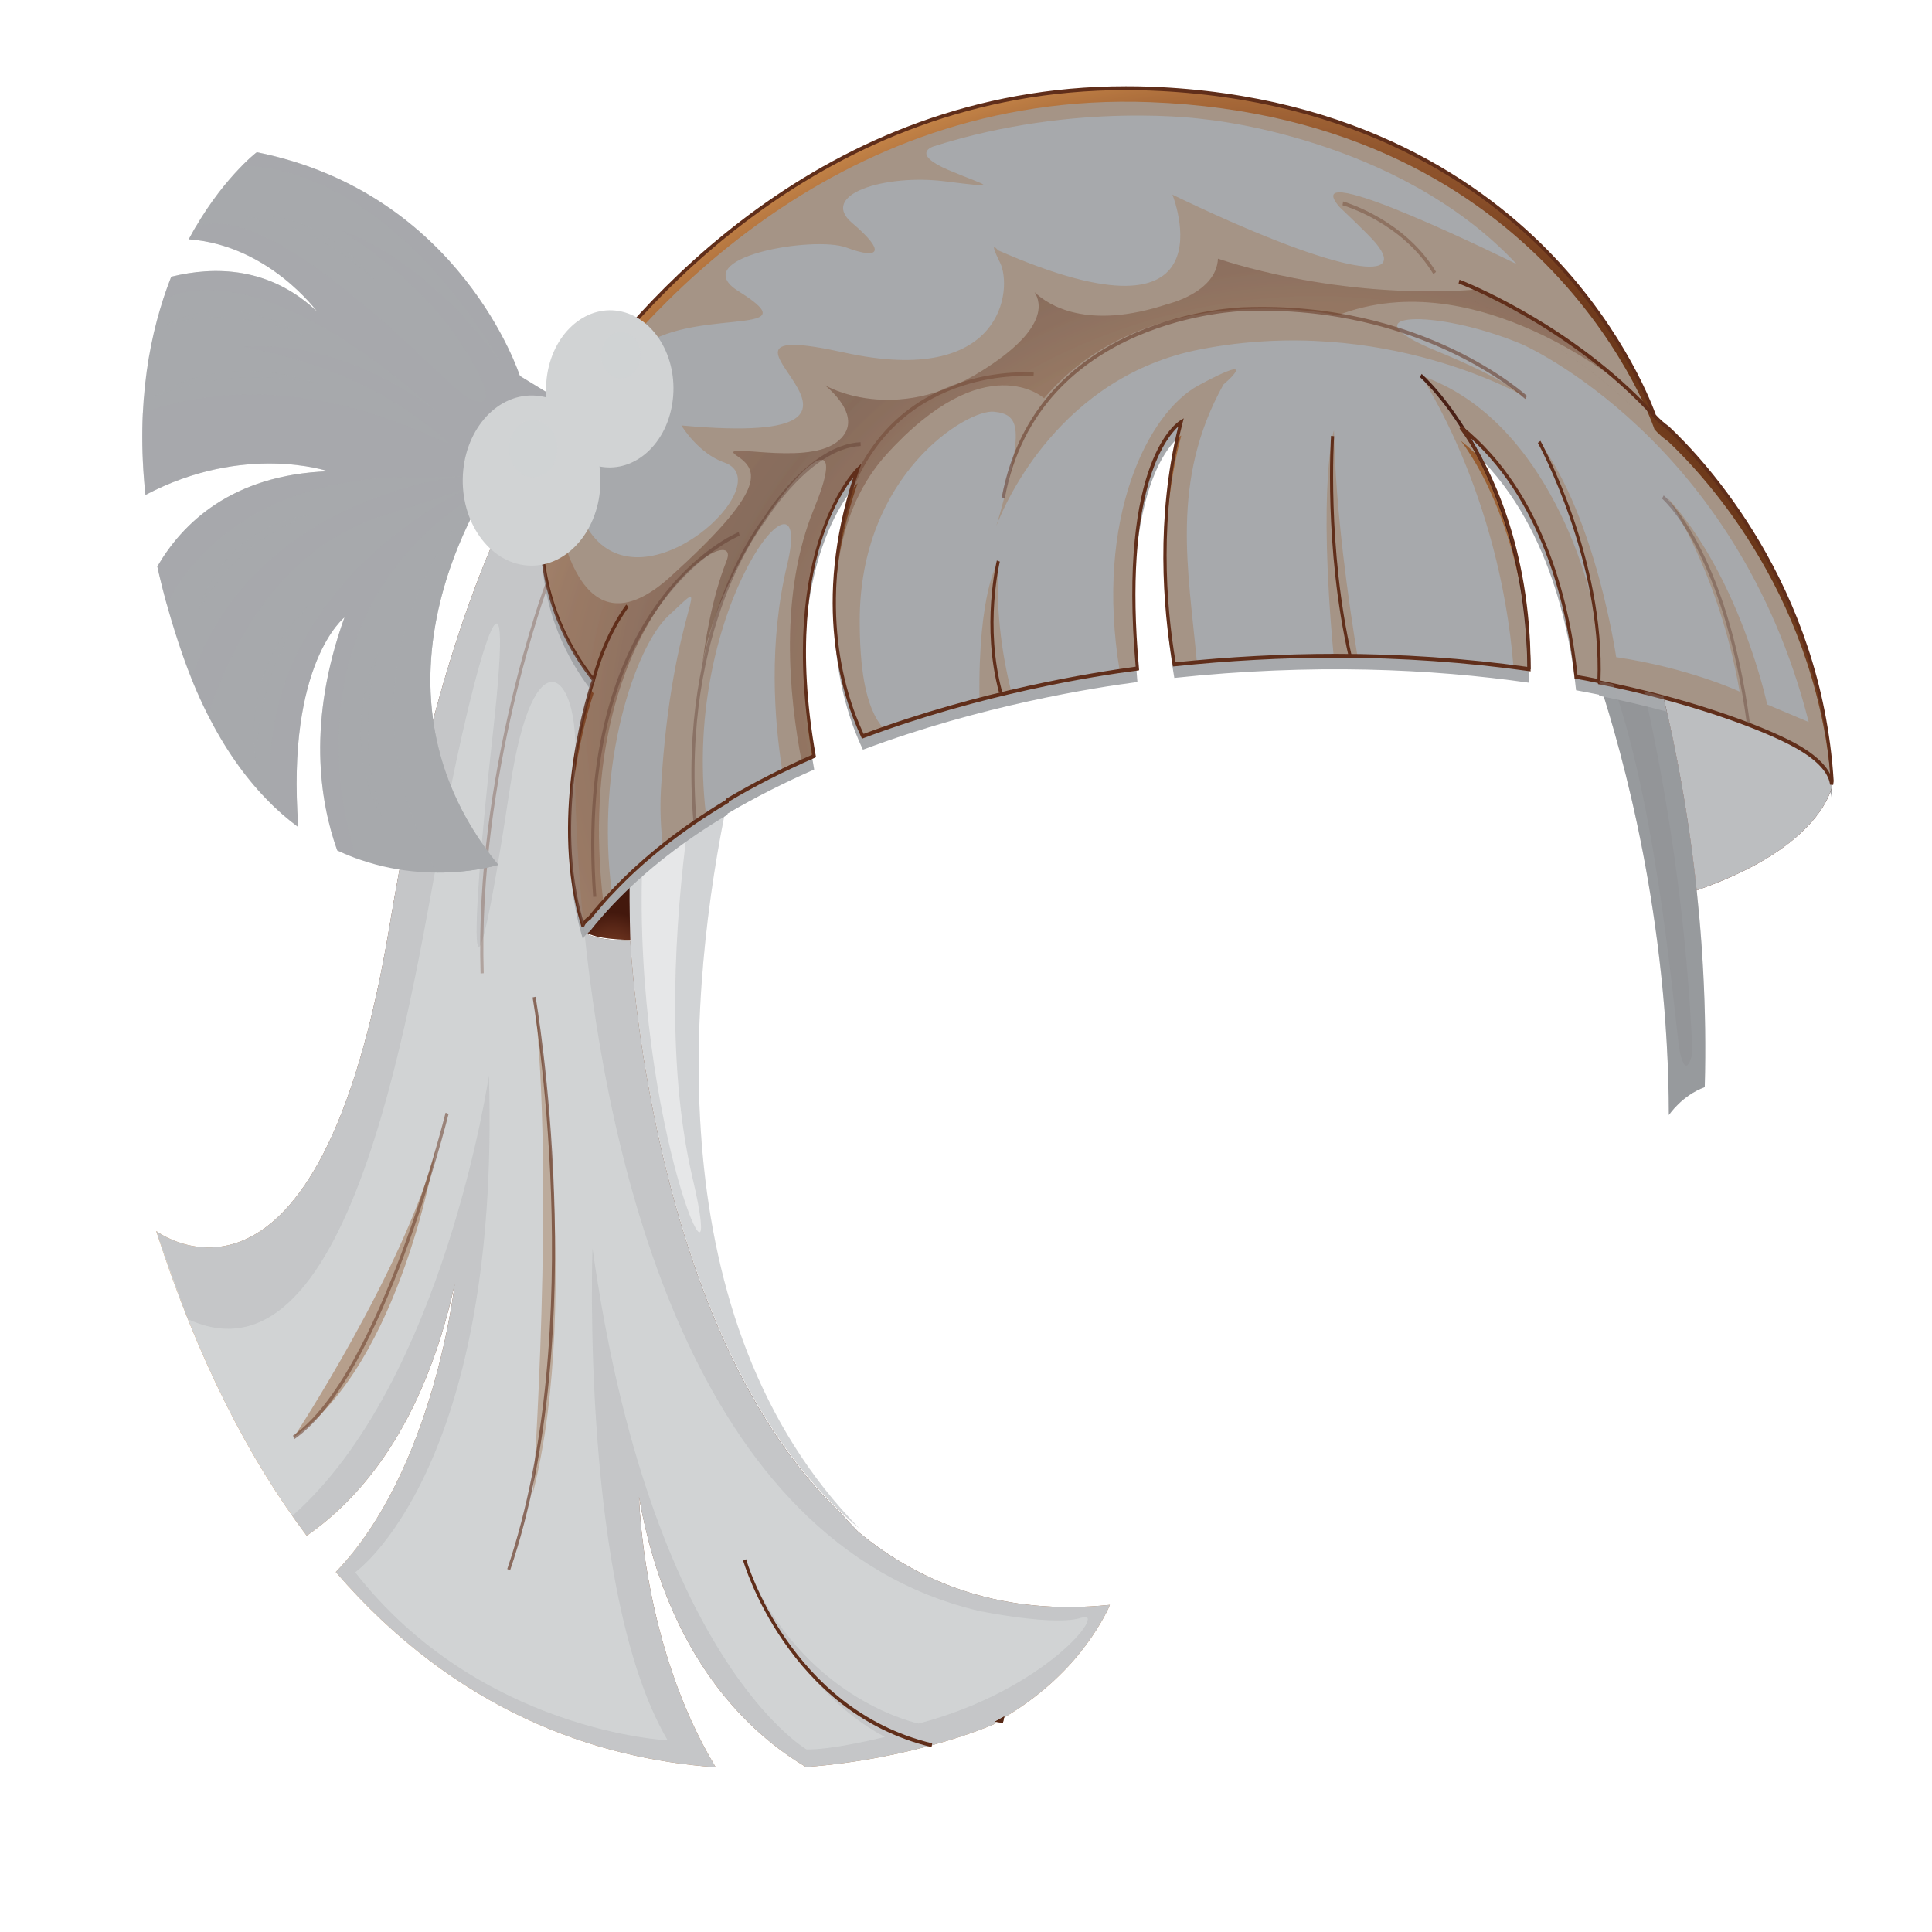 <?xml version="1.0" encoding="iso-8859-1"?>
<!-- Generator: Adobe Illustrator 15.0.0, SVG Export Plug-In . SVG Version: 6.00 Build 0)  -->
<!DOCTYPE svg PUBLIC "-//W3C//DTD SVG 1.1//EN" "http://www.w3.org/Graphics/SVG/1.1/DTD/svg11.dtd">
<svg version="1.1" xmlns="http://www.w3.org/2000/svg" xmlns:xlink="http://www.w3.org/1999/xlink" x="0px" y="0px" width="80px"
	 height="80px" viewBox="0 0 80 80" style="enable-background:new 0 0 80 80;" xml:space="preserve">
<g id="ico-hair-girl-1">
	<g>
		<defs>
			<rect id="SVGID_1_" width="80" height="80"/>
		</defs>
		<clipPath id="SVGID_2_">
			<use xlink:href="#SVGID_1_"  style="overflow:visible;"/>
		</clipPath>
		<g style="clip-path:url(#SVGID_2_);">
			<path style="fill:none;" d="M59.746,0H20.253C9.068,0,0,9.066,0,20.253v39.493C0,70.932,9.068,80,20.253,80h39.493
				C70.932,80,80,70.932,80,59.746V20.253C80,9.066,70.932,0,59.746,0z"/>
		</g>
	</g>
	<path style="fill:#E6E7E8;" d="M35.61,63.313h0.004c-8.706-7.195-9.513-24.393-9.513-24.393c-3.016-0.08-1.682-0.958-1.682-0.958
		c1.532-1.94,3.53-3.53,5.706-4.829C28.545,40.688,27.137,54.699,35.61,63.313z"/>
	<g style="opacity:0.33;">
		<path style="fill:#A7A9AC;" d="M24.418,37.962c0.647-0.821,1.382-1.579,2.18-2.278c-0.409,10.939,3.62,19.621,2.077,13.087
			c-1.139-4.862-0.704-10.744-0.198-14.57c0.535-0.374,1.088-0.728,1.647-1.067c-1.579,7.556-2.988,21.566,5.485,30.18h0.004
			c-8.706-7.195-9.513-24.393-9.513-24.393C23.085,38.84,24.418,37.962,24.418,37.962z"/>
	</g>
	<path style="fill:#939598;" d="M69.104,46.172c-0.02-8.142-1.891-14.903-2.898-17.965c0.966,0.192,1.854,0.405,2.666,0.623
		c0.936,3.904,1.895,9.618,1.718,16.186C69.644,45.358,69.104,46.172,69.104,46.172z"/>
	
		<radialGradient id="SVGID_3_" cx="-437.367" cy="1297.912" r="0.706" gradientTransform="matrix(-3.341 -0.22 -0.181 4.075 -1200.96 -5345.004)" gradientUnits="userSpaceOnUse">
		<stop  offset="0.19" style="stop-color:#6B331F"/>
		<stop  offset="0.439" style="stop-color:#6A321D"/>
		<stop  offset="0.587" style="stop-color:#5E2A19"/>
		<stop  offset="0.847" style="stop-color:#43180D"/>
	</radialGradient>
	<path style="fill:url(#SVGID_3_);" d="M24.418,37.962c0.503-0.637,1.059-1.229,1.651-1.791c-0.011,1.668,0.031,2.749,0.031,2.749
		C23.085,38.84,24.418,37.962,24.418,37.962z"/>
	<path style="fill:#E82D50;" d="M24.64,28.399c0.023-0.06,0.047-0.128,0.063-0.199l-0.248-0.107l-0.06,0.179L24.64,28.399z"/>
	
		<radialGradient id="SVGID_4_" cx="-441.848" cy="1295.032" r="1.227" gradientTransform="matrix(-3.341 -0.22 -0.181 4.075 -1200.96 -5345.004)" gradientUnits="userSpaceOnUse">
		<stop  offset="0.061" style="stop-color:#411A11"/>
		<stop  offset="0.266" style="stop-color:#673B27"/>
		<stop  offset="0.542" style="stop-color:#AA6E3F"/>
		<stop  offset="0.633" style="stop-color:#9C6138"/>
		<stop  offset="0.815" style="stop-color:#7B4227"/>
		<stop  offset="0.897" style="stop-color:#6B331F"/>
	</radialGradient>
	<path style="fill:url(#SVGID_4_);" d="M35.744,30.528c-0.006-0.009-0.01-0.026-0.015-0.041c4.908-1.841,9.607-2.575,11.367-2.802
		c0,0.013,0.004,0.029,0.004,0.044C45.344,27.957,40.652,28.689,35.744,30.528z"/>
	
		<radialGradient id="SVGID_5_" cx="-439.056" cy="1295.953" r="0.414" gradientTransform="matrix(-3.341 -0.22 -0.181 4.075 -1200.96 -5345.004)" gradientUnits="userSpaceOnUse">
		<stop  offset="0.061" style="stop-color:#411A11"/>
		<stop  offset="0.266" style="stop-color:#673B27"/>
		<stop  offset="0.542" style="stop-color:#AA6E3F"/>
		<stop  offset="0.633" style="stop-color:#9C6138"/>
		<stop  offset="0.815" style="stop-color:#7B4227"/>
		<stop  offset="0.897" style="stop-color:#6B331F"/>
	</radialGradient>
	<path style="fill:url(#SVGID_5_);" d="M33.711,31.307c0.003,0.013,0.007,0.026,0.011,0.043c-1.225,0.531-2.438,1.138-3.598,1.831
		h-0.007c0.003-0.012,0.003-0.031,0.007-0.048C31.284,32.447,32.494,31.843,33.711,31.307z"/>
	
		<radialGradient id="SVGID_6_" cx="-449.095" cy="1294.402" r="0.104" gradientTransform="matrix(-3.341 -0.22 -0.181 4.075 -1200.96 -5345.004)" gradientUnits="userSpaceOnUse">
		<stop  offset="0.061" style="stop-color:#411A11"/>
		<stop  offset="0.266" style="stop-color:#673B27"/>
		<stop  offset="0.542" style="stop-color:#AA6E3F"/>
		<stop  offset="0.633" style="stop-color:#9C6138"/>
		<stop  offset="0.815" style="stop-color:#7B4227"/>
		<stop  offset="0.897" style="stop-color:#6B331F"/>
	</radialGradient>
	<path style="fill:url(#SVGID_6_);" d="M65.262,28.073c0-0.018-0.003-0.033-0.003-0.048c0.325,0.06,0.64,0.119,0.946,0.182
		c0.008,0.012,0.012,0.031,0.019,0.048c-0.007-0.004-0.011-0.004-0.019-0.004C65.898,28.183,65.584,28.128,65.262,28.073z"/>
	
		<radialGradient id="SVGID_7_" cx="1903.615" cy="-2362.191" r="10.135" fx="1899.877" fy="-2363.003" gradientTransform="matrix(-3.258 0.932 0.911 4.739 8380.576 9463.767)" gradientUnits="userSpaceOnUse">
		<stop  offset="0" style="stop-color:#E2A15D"/>
		<stop  offset="0.043" style="stop-color:#D59658"/>
		<stop  offset="0.114" style="stop-color:#BB804D"/>
		<stop  offset="0.204" style="stop-color:#955F3C"/>
		<stop  offset="0.308" style="stop-color:#663925"/>
		<stop  offset="0.391" style="stop-color:#43180D"/>
		<stop  offset="0.404" style="stop-color:#4C2013"/>
		<stop  offset="0.441" style="stop-color:#62321F"/>
		<stop  offset="0.476" style="stop-color:#733E26"/>
		<stop  offset="0.508" style="stop-color:#7E462A"/>
		<stop  offset="0.534" style="stop-color:#82492B"/>
		<stop  offset="0.577" style="stop-color:#8C5331"/>
		<stop  offset="0.651" style="stop-color:#AB6E41"/>
		<stop  offset="0.741" style="stop-color:#E2A15D"/>
		<stop  offset="0.779" style="stop-color:#DA9A5A"/>
		<stop  offset="0.822" style="stop-color:#CB8D52"/>
		<stop  offset="0.867" style="stop-color:#B37847"/>
		<stop  offset="0.913" style="stop-color:#955E37"/>
		<stop  offset="0.961" style="stop-color:#724025"/>
		<stop  offset="0.996" style="stop-color:#572815"/>
	</radialGradient>
	<path style="fill:url(#SVGID_7_);" d="M18.828,53.171c-1.298,5.892-3.919,8.894-6.128,10.42c-2.371-3.154-4.512-7.269-6.231-12.616
		c0,0,6.725,5.108,9.672-12.693c1.92-11.609,4.773-17.405,6.438-19.967c0,0,0.271-0.496,0.813-1.306
		c0.063-0.087,0.131-0.184,0.199-0.287c-0.03,0.056-3.198,6.124,0.984,11.431c0,0-1.895,5.398-0.449,10.154h0.021
		c-0.108,0.263,0.103,0.604,1.953,0.656c0,0,0.755,16.148,8.722,23.7c0.232,0.264,0.471,0.521,0.719,0.772l0,0
		c2.666,2.203,6.071,3.467,10.416,3.018c0,0,0,0.006-0.005,0.01c0,0,0,0.004-0.003,0.009c-0.011,0.025-0.034,0.076-0.06,0.141l0,0
		c-0.164,0.343-0.614,1.2-1.467,2.179c-0.245,0.276-0.518,0.554-0.824,0.839c-0.647,0.588-1.438,1.183-2.404,1.704l0,0
		c0.02,0.004,0.038,0.004,0.057,0.007c-0.041,0.025-0.08,0.049-0.125,0.068l0,0l0,0c0,0-3.196,1.416-7.752,1.757
		c-2.319-1.374-5.728-4.473-6.913-11.179c0,0,0.121,6.141,3.173,11.188c-4.958-0.35-10.751-2.308-15.729-8.082
		C17.978,60.878,18.828,53.171,18.828,53.171z"/>
	<path style="fill:#D1D3D4;" d="M18.828,53.171c-1.298,5.892-3.919,8.894-6.128,10.42c-2.371-3.154-4.512-7.269-6.231-12.616
		c0,0,6.725,5.108,9.672-12.693c1.92-11.609,4.773-17.405,6.438-19.967c0,0,0.271-0.496,0.813-1.306
		c0.063-0.087,0.131-0.184,0.199-0.287c-0.03,0.056-3.198,6.124,0.984,11.431c0,0-1.895,5.398-0.449,10.154h0.021
		c-0.108,0.263,0.103,0.604,1.953,0.656c0,0,0.755,16.148,8.722,23.7c0.232,0.264,0.471,0.521,0.719,0.772l0,0
		c2.666,2.203,6.071,3.467,10.416,3.018c0,0,0,0.006-0.005,0.01c0,0,0,0.004-0.003,0.009c-0.011,0.025-0.034,0.076-0.06,0.141l0,0
		c-0.164,0.343-0.614,1.2-1.467,2.179c-0.245,0.276-0.518,0.554-0.824,0.839c-0.647,0.588-1.438,1.183-2.404,1.704l0,0
		c0.02,0.004,0.038,0.004,0.057,0.007c-0.041,0.025-0.08,0.049-0.125,0.068l0,0l0,0c0,0-3.196,1.416-7.752,1.757
		c-2.319-1.374-5.728-4.473-6.913-11.179c0,0,0.121,6.141,3.173,11.188c-4.958-0.35-10.751-2.308-15.729-8.082
		C17.978,60.878,18.828,53.171,18.828,53.171z"/>
	<path style="fill:none;" d="M20.51,19.896c-0.114,0.112-0.236,0.231-0.369,0.368c0.038-0.058,0.072-0.122,0.106-0.178
		C20.34,20.019,20.428,19.959,20.51,19.896z"/>
	<path style="fill:none;" d="M20.51,19.896C21.344,19.093,21.654,19.041,20.51,19.896L20.51,19.896z"/>
	
		<radialGradient id="SVGID_8_" cx="-435.193" cy="1293.203" r="5.676" gradientTransform="matrix(-3.341 -0.22 -0.181 4.075 -1200.96 -5345.004)" gradientUnits="userSpaceOnUse">
		<stop  offset="0.061" style="stop-color:#411A11"/>
		<stop  offset="0.266" style="stop-color:#673B27"/>
		<stop  offset="0.542" style="stop-color:#AA6E3F"/>
		<stop  offset="0.633" style="stop-color:#9C6138"/>
		<stop  offset="0.815" style="stop-color:#7B4227"/>
		<stop  offset="0.897" style="stop-color:#6B331F"/>
	</radialGradient>
	<path style="fill:url(#SVGID_8_);" d="M19.667,20.071C19.866,19.974,19.889,19.974,19.667,20.071L19.667,20.071z"/>
	
		<radialGradient id="SVGID_9_" cx="1205.266" cy="4163.442" r="14.584" fx="1204.031" fy="4163.459" gradientTransform="matrix(-3.315 0.555 0.289 2.566 2840.668 -11323.082)" gradientUnits="userSpaceOnUse">
		<stop  offset="0" style="stop-color:#E2A15D"/>
		<stop  offset="0.065" style="stop-color:#DA9A5A"/>
		<stop  offset="0.145" style="stop-color:#C98B51"/>
		<stop  offset="0.232" style="stop-color:#AF7445"/>
		<stop  offset="0.323" style="stop-color:#8E5834"/>
		<stop  offset="0.418" style="stop-color:#693820"/>
		<stop  offset="0.465" style="stop-color:#572815"/>
		<stop  offset="0.487" style="stop-color:#5A2B17"/>
		<stop  offset="0.517" style="stop-color:#65331D"/>
		<stop  offset="0.551" style="stop-color:#774126"/>
		<stop  offset="0.568" style="stop-color:#82492B"/>
		<stop  offset="0.6" style="stop-color:#8C5331"/>
		<stop  offset="0.656" style="stop-color:#AB6E41"/>
		<stop  offset="0.724" style="stop-color:#E2A15D"/>
		<stop  offset="0.847" style="stop-color:#43180D"/>
	</radialGradient>
	<path style="fill:url(#SVGID_9_);" d="M24.576,28.152c0.525-1.957,1.404-3.062,1.404-3.062S25.101,26.195,24.576,28.152
		c-4.183-5.307-1.014-11.375-0.984-11.431c2.687-3.889,10.726-13.557,24.029-13.05c16.628,0.631,20.888,13.552,20.888,13.552
		c-3.498-3.84-8.092-5.565-8.092-5.565s4.594,1.726,8.092,5.565c0.191,0.21,0.379,0.371,0.561,0.494
		c1.631,1.541,6.298,6.601,6.794,14.606c0,0-0.003,0.063-0.02,0.16c-0.049-0.429-0.39-0.993-1.489-1.604
		c-0.865-0.48-2.744-1.279-5.482-2.009c-0.809-0.215-1.691-0.425-2.647-0.617c-0.007-0.017-0.011-0.036-0.019-0.048
		c-0.307-0.063-0.621-0.122-0.946-0.182c-0.239-2.359-1.166-7.437-4.774-10.332c0,0,2.85,3.484,2.83,10.021
		c-4.023-0.578-8.977-0.807-14.691-0.201c-0.377-2.199-0.736-6.049,0.284-10.034c0,0-2.589,1.498-1.812,10.206
		c-1.76,0.227-6.459,0.961-11.367,2.802c-0.846-1.785-2.059-5.667-0.22-11.034c0,0-3.34,3.2-1.797,11.854
		c-1.217,0.536-2.427,1.141-3.587,1.826c-0.004,0.017-0.004,0.036-0.007,0.048c-1.752,1.046-3.373,2.279-4.741,3.722
		c-0.078,0.088-0.157,0.174-0.235,0.255c-0.075,0.088-0.15,0.171-0.229,0.257c-0.171,0.199-0.336,0.392-0.494,0.596
		c0,0-0.199,0.128-0.271,0.297h-0.021c-1.292-4.257,0.089-9.022,0.393-9.979C24.542,28.271,24.56,28.217,24.576,28.152z"/>
	<path style="fill:#A7A9AC;" d="M24.576,28.711c0.525-1.957,1.404-3.062,1.404-3.062S25.101,26.754,24.576,28.711
		c-4.183-5.307-1.014-11.375-0.984-11.431c2.687-3.89,10.726-13.556,24.029-13.05c16.628,0.631,20.888,13.552,20.888,13.552
		c-3.498-3.84-8.092-5.565-8.092-5.565s4.594,1.726,8.092,5.565c0.191,0.21,0.379,0.37,0.561,0.494
		c1.631,1.541,6.298,6.601,6.794,14.606c0,0-0.003,0.063-0.02,0.16c-0.049-0.429-0.39-0.993-1.489-1.604
		c-0.865-0.48-2.744-1.279-5.482-2.009c-0.809-0.215-1.691-0.425-2.647-0.617c-0.007-0.017-0.011-0.036-0.019-0.047
		c-0.307-0.063-0.621-0.122-0.946-0.183c-0.239-2.359-1.166-7.437-4.774-10.332c0,0,2.85,3.484,2.83,10.021
		c-4.023-0.578-8.977-0.807-14.691-0.2c-0.377-2.199-0.736-6.05,0.284-10.035c0,0-2.589,1.498-1.812,10.206
		c-1.76,0.227-6.459,0.961-11.367,2.802c-0.846-1.785-2.059-5.667-0.22-11.034c0,0-3.34,3.199-1.797,11.854
		c-1.217,0.536-2.427,1.141-3.587,1.825c-0.004,0.018-0.004,0.037-0.007,0.05c-1.752,1.045-3.373,2.278-4.741,3.721
		c-0.078,0.088-0.157,0.175-0.235,0.255c-0.075,0.088-0.15,0.172-0.229,0.257c-0.171,0.199-0.336,0.392-0.494,0.596
		c0,0-0.199,0.128-0.271,0.298h-0.021c-1.292-4.258,0.089-9.023,0.393-9.979C24.542,28.831,24.56,28.775,24.576,28.711z"/>
	
		<radialGradient id="SVGID_10_" cx="3308.787" cy="-2461.574" r="1.848" gradientTransform="matrix(-2.959 1.906 1.138 2.629 12665.205 201.665)" gradientUnits="userSpaceOnUse">
		<stop  offset="0.19" style="stop-color:#6B331F"/>
		<stop  offset="0.439" style="stop-color:#6A321D"/>
		<stop  offset="0.587" style="stop-color:#5E2A19"/>
		<stop  offset="0.847" style="stop-color:#43180D"/>
	</radialGradient>
	<path style="fill:url(#SVGID_10_);" d="M68.871,28.83c2.74,0.728,4.617,1.521,5.484,2.009c1.266,0.703,1.524,1.344,1.494,1.782
		c-0.052,0.171-0.134,0.379-0.27,0.623c-0.523,0.941-1.835,2.365-5.113,3.548l-0.211,0.079C69.92,33.742,69.396,31.004,68.871,28.83
		z"/>
	<g>
		<path style="fill:#BCBEC0;" d="M68.871,28.83c2.74,0.728,4.617,1.521,5.484,2.009c1.266,0.703,1.524,1.344,1.494,1.782
			c-0.052,0.171-0.134,0.379-0.27,0.623c-0.523,0.941-1.835,2.365-5.113,3.548l-0.211,0.079
			C69.92,33.742,69.396,31.004,68.871,28.83z"/>
	</g>
	<g>
		<path style="opacity:0.28;fill:#9E5F26;" d="M49.631,15.956c2.723-1.472,1.029-0.033,1.029-0.033
			c-2.221,3.995-1.445,7.686-1.1,11.496c-0.312,0.032-0.621,0.063-0.938,0.095c-0.377-2.199-0.736-6.049,0.284-10.034
			c0,0-2.589,1.498-1.812,10.206c-0.202,0.029-0.449,0.06-0.73,0.1C45.316,21.45,47.541,17.082,49.631,15.956z"/>
		<path style="opacity:0.28;fill:#9E5F26;" d="M41.338,23.232c-0.104,1.916,0.115,3.735,0.539,5.414
			c-0.24,0.056-1.067,0.262-1.319,0.325C40.492,24.501,41.338,23.232,41.338,23.232z"/>
		<path style="opacity:0.28;fill:#9E5F26;" d="M55.236,17.816c0.063,3.319,0.609,7.123,0.973,9.348
			c-0.322-0.005-0.652-0.009-0.985-0.005C54.557,19.986,55.236,17.816,55.236,17.816z"/>
		<path style="opacity:0.28;fill:#9E5F26;" d="M24.52,28.328c-0.304,0.956-1.686,5.722-0.393,9.979h0.021
			c0.072-0.169,0.271-0.297,0.271-0.297c0.157-0.204,0.323-0.396,0.494-0.596c0.079-0.086,0.154-0.169,0.229-0.257
			c0.061-0.067,0.124-0.135,0.192-0.203c-0.696-5.294,0.972-10.196,2.357-11.47c2.064-1.902,0.11-0.562-0.324,7.231
			c-0.042,0.776-0.009,1.549,0.078,2.306c0.572-0.455,1.171-0.881,1.789-1.282c-1.05-8.723,4.535-15.247,3.362-10.361
			c-0.778,3.248-0.539,6.431-0.201,8.54c0.438-0.211,0.877-0.42,1.318-0.611c-1.542-8.653,1.797-11.854,1.797-11.854
			c-1.839,5.367-0.626,9.249,0.22,11.034c0.29-0.104,0.581-0.206,0.869-0.311c-0.816-0.877-0.997-2.707-1-4.449
			c-0.015-6.088,4.466-8.797,5.56-8.678c1.096,0.11,1.201,0.724,0.272,4.128c-0.078,0.279-0.138,0.476-0.177,0.603
			c0.398-1.05,2.701-6.198,8.441-7.313c7.629-1.486,13.496,1.986,13.496,1.986s-0.831-0.744-3.732-1.931
			c-3.805-1.563-0.115-1.809,3.571-0.263c0,0,8.888,3.886,11.864,15.639l-1.719-0.727c0,0-1.123-5.301-4.15-8.583
			c0,0,2.135,3.024,3.01,8.05c0,0-2.09-0.978-5.113-1.427c0,0-0.826-5.762-3.188-8.92c0,0,1.51,2.64,2.157,6.504
			c0,0-1.576-7.362-7.061-9.244c0,0,3.257,4.805,3.84,12.069c0.219,0.029,0.432,0.06,0.645,0.094
			c0.02-6.537-2.83-10.021-2.83-10.021c3.608,2.896,4.535,7.973,4.774,10.332c0.325,0.06,0.64,0.119,0.946,0.182
			c0.008,0.012,0.012,0.031,0.019,0.048c0.956,0.192,1.839,0.402,2.647,0.617c2.738,0.729,4.617,1.528,5.482,2.009
			c1.1,0.61,1.44,1.175,1.489,1.604c0.017-0.097,0.02-0.16,0.02-0.16c-0.496-8.006-5.163-13.065-6.794-14.606
			c-0.182-0.123-0.369-0.284-0.561-0.494c-3.498-3.84-8.092-5.565-8.092-5.565s4.594,1.726,8.092,5.565
			c0,0-4.26-12.921-20.888-13.552c-13.303-0.507-21.342,9.161-24.029,13.05c-0.03,0.056-3.198,6.124,0.984,11.431
			c0.525-1.957,1.404-3.062,1.404-3.062s-0.879,1.104-1.404,3.062C24.56,28.217,24.542,28.271,24.52,28.328z M30.582,12.061
			c-2.229-1.391,3.114-2.32,4.47-1.809c1.359,0.508,1.654,0.187,0.239-1.014c-1.412-1.193,1.386-2.041,3.833-1.73
			c2.446,0.303,1.738,0.205,0.15-0.468c-1.588-0.678-0.629-0.975-0.629-0.975C44.58,4.17,49.871,4.938,49.871,4.938
			s7.996,0.715,12.93,5.999c0,0-9.27-4.599-7.326-2.356c0,0,1.217,1.146,1.494,1.486c1.438,1.738-1.771,1.2-8.421-2.006
			c0,0,2.66,6.645-7.222,2.303c0,0-0.429-0.519,0.086,0.516c0.518,1.052,0.154,5.18-6.465,3.716
			c-7.691-1.694,4.484,4.044-6.732,3.021c0,0,0.686,1.151,1.774,1.533c2.359,0.832-3.283,6.125-5.555,2.882
			c-2.315-3.31-0.166-3.178,1.586-3.785c2.832-0.99-2.526-0.52-0.898-2.336c0,0-0.65,0.455,1.056-1.21
			C28.17,12.526,33.865,14.109,30.582,12.061z"/>
	</g>
	<g>
		<path style="fill:#602E1A;" d="M55.854,27.228l0.124-0.04c-1.038-4.53-0.737-9.086-0.735-9.124l-0.127-0.018
			C55.111,18.093,54.809,22.676,55.854,27.228L55.854,27.228z"/>
	</g>
	<g>
		<path style="fill:#602E1A;" d="M41.371,28.689l0.124-0.051c-0.734-2.702-0.102-5.356-0.095-5.384l-0.123-0.045
			C41.27,23.232,40.623,25.937,41.371,28.689L41.371,28.689z"/>
	</g>
	<g>
		<path style="fill:#602E1A;" d="M66.145,28.203l0.127,0.004c0.199-5.046-2.459-9.906-2.486-9.952l-0.107,0.084
			C63.707,18.389,66.34,23.21,66.145,28.203L66.145,28.203z"/>
	</g>
	<g style="opacity:0.29;">
		<path style="fill:#4A2015;" d="M72.334,29.97l0.127-0.024c-0.977-7.239-3.545-9.414-3.571-9.431l-0.069,0.13
			C68.844,20.667,71.363,22.804,72.334,29.97L72.334,29.97z"/>
	</g>
	<g>
		<path style="fill:#4A2015;" d="M63.248,27.715l0.131-0.005c-0.107-8.35-4.467-12.192-4.512-12.226l-0.072,0.132
			C58.838,15.65,63.144,19.448,63.248,27.715L63.248,27.715z"/>
	</g>
	<g>
		
			<radialGradient id="SVGID_11_" cx="1204.862" cy="4162.856" r="14.584" fx="1203.627" fy="4162.873" gradientTransform="matrix(-3.315 0.555 0.289 2.566 2840.668 -11323.082)" gradientUnits="userSpaceOnUse">
			<stop  offset="0" style="stop-color:#E2A15D"/>
			<stop  offset="0.062" style="stop-color:#D99959"/>
			<stop  offset="0.144" style="stop-color:#C68850"/>
			<stop  offset="0.237" style="stop-color:#AA7042"/>
			<stop  offset="0.338" style="stop-color:#86512F"/>
			<stop  offset="0.445" style="stop-color:#5E2E19"/>
			<stop  offset="0.465" style="stop-color:#572815"/>
			<stop  offset="0.487" style="stop-color:#5A2B17"/>
			<stop  offset="0.517" style="stop-color:#65331D"/>
			<stop  offset="0.551" style="stop-color:#774126"/>
			<stop  offset="0.568" style="stop-color:#82492B"/>
			<stop  offset="0.592" style="stop-color:#8A512F"/>
			<stop  offset="0.635" style="stop-color:#A1653A"/>
			<stop  offset="0.65" style="stop-color:#AA6E3E"/>
			<stop  offset="0.703" style="stop-color:#8E5734"/>
			<stop  offset="0.821" style="stop-color:#502416"/>
			<stop  offset="0.847" style="stop-color:#43180D"/>
		</radialGradient>
		<path style="opacity:0.21;fill:url(#SVGID_11_);" d="M24.418,38.01c0,0-0.199,0.128-0.271,0.297h-0.021
			c-1.292-4.257,0.089-9.022,0.393-9.979c0.023-0.057,0.041-0.111,0.056-0.176c0.525-1.957,1.404-3.062,1.404-3.062
			s-0.879,1.104-1.404,3.062c-2.535-3.217-2.37-6.711-1.839-8.979c0.308,2.872,1.289,8.086,5.025,4.707
			c3.957-3.579,3.683-4.396,2.754-5.005c-0.928-0.617,2.775,0.434,4.113-0.552c1.34-0.989-0.477-2.375-0.477-2.375
			s2.837,1.705,6.5-0.589c2.706-1.69,2.486-2.799,2.189-3.261c0.547,0.526,2.164,1.601,5.504,0.495c0,0,2.025-0.471,2.09-1.882
			c0,0,4.867,1.732,10.752,1.277c1.258,0.571,3.843,1.91,6.216,4.119c-0.093-0.076-6.236-5.292-12.007-3.052
			c0,0-7.791-1.731-12.162,3.435c0,0-2.425-2.204-6.536,2.338c-2.029,2.248-2.415,5.539-1.905,8.763
			c-0.393-2.048-0.428-4.806,0.715-8.14c0,0-3.34,3.2-1.797,11.854c-0.169,0.076-0.34,0.153-0.513,0.234
			c-0.532-2.758-0.932-6.967,0.51-10.474c2.275-5.523-3.891,1.43-4.632,6.52c0.11-0.949,0.397-2.817,1.008-4.354
			c0.782-1.943-6.501,2.209-5.104,14.108c-0.022,0.026-0.045,0.048-0.068,0.073C24.741,37.613,24.576,37.806,24.418,38.01z"/>
		<g style="opacity:0.21;">
			
				<radialGradient id="SVGID_12_" cx="1204.862" cy="4162.856" r="14.584" fx="1203.627" fy="4162.873" gradientTransform="matrix(-3.315 0.555 0.289 2.566 2840.668 -11323.082)" gradientUnits="userSpaceOnUse">
				<stop  offset="0" style="stop-color:#E2A15D"/>
				<stop  offset="0.062" style="stop-color:#D99959"/>
				<stop  offset="0.144" style="stop-color:#C68850"/>
				<stop  offset="0.237" style="stop-color:#AA7042"/>
				<stop  offset="0.338" style="stop-color:#86512F"/>
				<stop  offset="0.445" style="stop-color:#5E2E19"/>
				<stop  offset="0.465" style="stop-color:#572815"/>
				<stop  offset="0.487" style="stop-color:#5A2B17"/>
				<stop  offset="0.517" style="stop-color:#65331D"/>
				<stop  offset="0.551" style="stop-color:#774126"/>
				<stop  offset="0.568" style="stop-color:#82492B"/>
				<stop  offset="0.592" style="stop-color:#8A512F"/>
				<stop  offset="0.635" style="stop-color:#A1653A"/>
				<stop  offset="0.65" style="stop-color:#AA6E3E"/>
				<stop  offset="0.703" style="stop-color:#8E5734"/>
				<stop  offset="0.821" style="stop-color:#502416"/>
				<stop  offset="0.847" style="stop-color:#43180D"/>
			</radialGradient>
			<path style="fill:url(#SVGID_12_);" d="M24.418,38.01c0,0-0.199,0.128-0.271,0.297h-0.021c-1.292-4.257,0.089-9.022,0.393-9.979
				c0.023-0.057,0.041-0.111,0.056-0.176c0.525-1.957,1.404-3.062,1.404-3.062s-0.879,1.104-1.404,3.062
				c-2.535-3.217-2.37-6.711-1.839-8.979c0.308,2.872,1.289,8.086,5.025,4.707c3.957-3.579,3.683-4.396,2.754-5.005
				c-0.928-0.617,2.775,0.434,4.113-0.552c1.34-0.989-0.477-2.375-0.477-2.375s2.837,1.705,6.5-0.589
				c2.706-1.69,2.486-2.799,2.189-3.261c0.547,0.526,2.164,1.601,5.504,0.495c0,0,2.025-0.471,2.09-1.882
				c0,0,4.867,1.732,10.752,1.277c1.258,0.571,3.843,1.91,6.216,4.119c-0.093-0.076-6.236-5.292-12.007-3.052
				c0,0-7.791-1.731-12.162,3.435c0,0-2.425-2.204-6.536,2.338c-2.029,2.248-2.415,5.539-1.905,8.763
				c-0.393-2.048-0.428-4.806,0.715-8.14c0,0-3.34,3.2-1.797,11.854c-0.169,0.076-0.34,0.153-0.513,0.234
				c-0.532-2.758-0.932-6.967,0.51-10.474c2.275-5.523-3.891,1.43-4.632,6.52c0.11-0.949,0.397-2.817,1.008-4.354
				c0.782-1.943-6.501,2.209-5.104,14.108c-0.022,0.026-0.045,0.048-0.068,0.073C24.741,37.613,24.576,37.806,24.418,38.01z"/>
		</g>
	</g>
	<g style="opacity:0.5;">
		<path style="fill:#602E1A;" d="M41.604,20.629c1.415-7.523,9.813-7.748,9.898-7.748c7.357-0.282,11.609,3.603,11.652,3.641
			l0.074-0.127c-0.041-0.038-4.328-3.956-11.73-3.672c-0.085,0-8.584,0.222-10.019,7.872L41.604,20.629L41.604,20.629z"/>
	</g>
	<g style="opacity:0.29;">
		<path style="fill:#4A2015;" d="M24.562,37.141l0.131-0.01c-0.904-12.144,5.866-14.925,5.934-14.949l-0.038-0.15
			C30.52,22.059,23.65,24.868,24.562,37.141L24.562,37.141z"/>
	</g>
	<path style="fill:#602E1A;" d="M24.063,38.333c-1.3-4.288,0.101-9.112,0.397-10.046c0.018-0.036,0.03-0.07,0.044-0.114
		c-4.111-5.251-1.101-11.233-0.965-11.497c2.722-3.941,10.415-13.104,23.08-13.104c0.334,0,0.672,0.004,1.004,0.017
		c8.611,0.326,13.846,4.009,16.721,7.037c3,3.156,4.127,6.288,4.22,6.552c0.177,0.191,0.353,0.345,0.544,0.48
		c1.475,1.388,6.316,6.541,6.82,14.675c0,0-0.003,0.059-0.021,0.169l-0.129-0.009c-0.043-0.356-0.327-0.914-1.45-1.535
		c-0.911-0.511-2.827-1.299-5.472-2.005c-0.857-0.232-1.754-0.442-2.643-0.617l-0.039-0.008L66.16,28.28
		c-0.296-0.063-0.602-0.121-0.91-0.177l-0.051-0.008l-0.004-0.06c-0.256-2.521-1.162-7.067-4.328-9.922
		c0.76,1.179,2.529,4.466,2.512,9.601V27.8l-0.074-0.011c-2.576-0.363-5.271-0.556-8.006-0.556c-2.189,0-4.434,0.122-6.668,0.359
		l-0.061,0.005l-0.014-0.068c-0.408-2.406-0.696-6.05,0.232-9.866c-0.525,0.484-2.285,2.677-1.626,10.01l0.005,0.081l-0.064,0.012
		c-1.785,0.226-6.463,0.969-11.356,2.801l-0.052,0.021l-0.027-0.055c-0.852-1.808-2.009-5.572-0.336-10.766
		c-0.288,0.363-0.809,1.139-1.244,2.406c-0.579,1.707-1.103,4.67-0.311,9.115l0.012,0.065l-0.056,0.028
		c-1.285,0.563-2.476,1.168-3.549,1.809l-0.013,0.053l-0.03,0.012c-1.85,1.104-3.444,2.354-4.721,3.711
		c-0.083,0.085-0.161,0.166-0.239,0.251c-0.075,0.088-0.15,0.171-0.225,0.259c-0.191,0.217-0.349,0.405-0.494,0.59l-0.016,0.016
		c-0.053,0.03-0.194,0.14-0.242,0.255l-0.016,0.047h-0.108L24.063,38.333z M24.868,37.354c0.077-0.086,0.152-0.168,0.228-0.252
		c0.08-0.089,0.158-0.174,0.237-0.256c1.284-1.361,2.874-2.609,4.725-3.724l0.011-0.046l0.03-0.018
		c1.071-0.636,2.257-1.242,3.539-1.809c-1.502-8.55,1.797-11.831,1.834-11.862l0.198-0.187l-0.101,0.282
		c-1.797,5.256-0.667,9.073,0.19,10.907c4.83-1.801,9.439-2.534,11.267-2.783c-0.751-8.587,1.745-10.142,1.856-10.201l0.135-0.083
		l-0.047,0.182c-0.975,3.813-0.698,7.485-0.29,9.92c2.218-0.229,4.446-0.35,6.62-0.35c2.715,0,5.389,0.184,7.949,0.541
		c-0.005-6.366-2.783-9.836-2.813-9.873l0.086-0.119c3.524,2.832,4.519,7.658,4.799,10.332c0.305,0.052,0.604,0.111,0.896,0.171
		l0.039,0.009l0.016,0.046c0.879,0.179,1.761,0.384,2.615,0.61c2.652,0.71,4.577,1.503,5.496,2.011
		c0.715,0.4,1.183,0.817,1.398,1.25c-0.591-7.895-5.308-12.907-6.741-14.26c-0.203-0.14-0.39-0.306-0.579-0.51
		c-3.443-3.781-8.019-5.529-8.065-5.546l0.04-0.157c0,0,0.039,0.017,0.109,0.045c0,0,0.007,0.005,0.018,0.005
		c0.75,0.31,4.646,1.999,7.756,5.283c-0.367-0.92-1.557-3.53-4.063-6.17c-2.859-3.012-8.068-6.666-16.64-6.993
		c-0.33-0.014-0.667-0.02-0.997-0.02c-12.605,0-20.269,9.126-22.976,13.037c-0.127,0.25-3.062,6.082,0.905,11.231
		c0.526-1.873,1.375-2.954,1.386-2.964l0.094,0.112c0,0-0.003,0.002-0.005,0.007c-0.06,0.074-0.89,1.167-1.384,3.019
		c0,0.009-0.003,0.018-0.005,0.026l-0.03,0.102l-0.003-0.004c-0.007,0.021-0.014,0.042-0.019,0.058
		c-0.292,0.909-1.658,5.599-0.429,9.798c0.082-0.109,0.19-0.191,0.22-0.208C24.52,37.759,24.677,37.571,24.868,37.354z"/>
	<g style="opacity:0.34;">
		<path style="fill:#602E1A;" d="M35.329,20.233c2.096-5.124,7.415-4.658,7.468-4.651l0.008-0.153
			c-0.052-0.005-5.455-0.492-7.592,4.736L35.329,20.233L35.329,20.233z"/>
	</g>
	<g style="opacity:0.29;">
		<path style="fill:#4A2015;" d="M28.712,34.05l0.131-0.016c-0.661-8.121,2.832-12.438,2.865-12.482
			c0.023-0.035,1.85-2.98,3.932-3.085l-0.007-0.157c-2.139,0.106-3.948,3.018-4.019,3.141C31.582,21.483,28.049,25.855,28.712,34.05
			L28.712,34.05z"/>
	</g>
	<g style="opacity:0.34;">
		<path style="fill:#602E1A;" d="M59.354,11.352l0.108-0.096c-1.337-2.204-3.819-2.9-3.846-2.913l-0.025,0.155
			C55.613,8.505,58.051,9.189,59.354,11.352L59.354,11.352z"/>
	</g>
	<g style="opacity:0.21;">
		<path style="fill:#939598;" d="M20.245,44.529c0.482,16.349-5.538,20.576-5.538,20.576c5.163,6.609,12.94,6.958,12.94,6.958
			c-3.617-6.132-3.113-20.376-3.113-20.376c2.389,17.032,8.864,20.754,8.864,20.754c1.125,0.017,3.242-0.518,3.242-0.518
			c-3.749-1.983-5.453-6.517-5.453-6.517c2.364,5.05,6.852,5.963,6.852,5.963c5.297-1.399,7.852-4.758,6.754-4.388
			c-1.098,0.379-4.261-0.278-4.261-0.278C28.601,63.875,25.175,48.029,24.197,38.58c0.166,0.183,0.67,0.353,1.904,0.383
			c0,0,0.755,16.148,8.722,23.7c0.232,0.264,0.471,0.521,0.719,0.772l0,0c2.666,2.203,6.071,3.467,10.416,3.018
			c0,0,0,0.006-0.005,0.01c0,0,0,0.004-0.003,0.009c-0.011,0.025-0.034,0.076-0.06,0.141l0,0c-0.164,0.343-0.614,1.2-1.467,2.179
			c-0.245,0.276-0.518,0.554-0.824,0.839c-0.647,0.588-1.438,1.183-2.404,1.704l0,0c0.02,0.004,0.038,0.004,0.057,0.007
			c-0.041,0.025-0.08,0.049-0.125,0.068l0,0l0,0c0,0-3.196,1.416-7.752,1.757c-2.319-1.374-5.728-4.473-6.913-11.179
			c0,0,0.121,6.141,3.173,11.188c-4.958-0.35-10.751-2.308-15.729-8.082c4.073-4.215,4.923-11.922,4.923-11.922
			c-1.298,5.892-3.919,8.894-6.128,10.42c-0.202-0.269-0.401-0.54-0.599-0.821C18.393,57.23,20.245,44.529,20.245,44.529z"/>
		<path style="fill:#939598;" d="M21.121,32.592c-1.666,11.045-1.73,6.846-0.719-2.162c1.011-9.006-0.728-3.196-2.006,3.561
			c-1.274,6.755-3.682,23.859-10.619,20.63c-0.176-0.507-1.134-3.125-1.307-3.646c0,0,6.725,5.108,9.672-12.693
			c1.92-11.609,4.773-17.405,6.438-19.967c0,0,0.271-0.496,0.813-1.306c0.063-0.087,0.131-0.184,0.199-0.287
			c-0.03,0.056-3.198,6.124,0.984,11.431c0,0-0.478,1.363-0.768,3.316C24.01,27.813,22.089,26.14,21.121,32.592z"/>
		<path style="fill:#939598;" d="M24.148,38.307h-0.021c-0.718-2.367-0.61-4.893-0.319-6.838v0.008c0,0-0.045,2.924,0.389,7.104
			C24.111,38.49,24.108,38.389,24.148,38.307z"/>
	</g>
	<path style="opacity:0.31;fill:#8F5122;" d="M22.115,41.291c0,0,2.038,12.341-0.048,20.518
		C22.067,61.809,22.991,48.824,22.115,41.291z"/>
	<path style="opacity:0.4;fill:#8F5122;" d="M18.053,47.582c0,0-1.422,8.824-5.889,11.932
		C12.165,59.514,16.713,52.604,18.053,47.582z"/>
	<g>
		<path style="fill:#602E1A;" d="M38.575,72.343l0.025-0.155c-5.896-1.415-7.689-7.561-7.705-7.624l-0.124,0.058
			C30.791,64.681,32.61,70.911,38.575,72.343L38.575,72.343z"/>
	</g>
	<g style="opacity:0.63;">
		<path style="fill:#602E1A;" d="M21.121,65.028c3.428-10.093,1.078-23.618,1.056-23.754l-0.124,0.028
			c0.022,0.137,2.362,13.617-1.049,23.667L21.121,65.028L21.121,65.028z"/>
	</g>
	<g style="opacity:0.29;">
		<path style="fill:#602E1A;" d="M19.899,40.308l0.131-0.009c-0.258-8.218,2.656-16.026,2.689-16.107l-0.12-0.064
			C22.569,24.204,19.641,32.05,19.899,40.308L19.899,40.308z"/>
	</g>
	<g style="opacity:0.49;">
		<path style="fill:#602E1A;" d="M12.194,59.587c3.65-2.524,6.354-13.355,6.381-13.462l-0.124-0.049
			c-0.027,0.108-2.715,10.881-6.321,13.369L12.194,59.587L12.194,59.587z"/>
	</g>
	<g>
		<path style="fill:#A7A9AC;" d="M19.188,19.714C19.219,19.711,19.223,19.711,19.188,19.714L19.188,19.714z"/>
		<g>
			<path style="fill:#A7A9AC;" d="M13.586,19.513c0,0-3.464-1.18-7.562,0.98c-0.408-3.826,0.186-6.808,1.067-9.035
				c1.799-0.442,4.073-0.417,6.034,1.438c0,0-2.006-2.75-5.311-2.987c1.314-2.465,2.818-3.606,2.818-3.606
				c8.469,1.693,10.895,9.264,10.895,9.264l2.521,1.539l-0.105,2.328l-2.91-0.529c0,0-6.952,8.885-0.403,16.907
				c0,0-3.212,1.031-6.666-0.598c-0.738-2.073-1.238-5.364,0.3-9.648c0,0-2.42,1.878-1.911,8.684
				c-1.811-1.338-3.563-3.564-4.824-7.22c-0.431-1.256-0.765-2.444-1.015-3.572C7.544,21.681,9.583,19.662,13.586,19.513z"/>
			<g>
				<path style="opacity:0.75;fill:#A7A9AC;" d="M20.142,20.264c-1.634,2.787-4.517,9.417,0.489,15.548c0,0-1.027,0.325-2.547,0.321
					C13.942,28.314,18.013,22.484,20.142,20.264z"/>
				<path style="opacity:0.43;fill:#A7A9AC;" d="M13.125,12.896c0,0-2.006-2.75-5.311-2.987C7.91,9.734,8,9.564,8.096,9.406
					c3.238-1.354,10.389,6.584,11.235,7.037c1.265,0.688,0.633-0.666,0.633-0.666c-1.783-3.925-5.935-6.283-5.935-6.283
					c3.994,1.423,6.742,5.574,6.742,5.574c-5.126-8.658-10.745-8.193-10.768-8.19c0.379-0.384,0.628-0.575,0.628-0.575
					c8.469,1.693,10.895,9.264,10.895,9.264l2.521,1.539l-0.105,2.328l-2.91-0.529c0,0-0.333,0.433-0.786,1.182
					c-0.258,0.184-0.565,0.402-0.934,0.653c-8.011,5.42-4.542,14.811-4.542,14.811l0,0c-0.269-0.103-0.537-0.209-0.808-0.336
					c-0.738-2.073-1.238-5.364,0.3-9.648c0,0-2.42,1.878-1.911,8.684c-0.366-0.27-0.736-0.58-1.099-0.938
					c-0.904-8.559,7.177-12.682,8.412-13.239c0.222-0.098,0.199-0.098,0,0c-0.389,0.149-1.516,0.581-3.745,1.258
					c-3.924,1.204-6.11,4.691-7.307,8.284c-0.239-0.473-0.47-0.988-0.689-1.532c2.532-7.423,10.761-8.32,11.262-8.367
					c0.035-0.003,0.031-0.003,0,0c-0.128,0.008-0.733,0.047-1.988,0.038c-8.079-0.063-10.27,5.239-10.289,5.284
					c-0.148-0.542-0.281-1.068-0.396-1.579c1.029-1.776,3.068-3.795,7.071-3.944c0,0-3.464-1.18-7.562,0.98
					c-0.131-1.22-0.157-2.348-0.108-3.396c7.656-2.773,14.855,3.013,11.977,0.656c-3.415-2.801-7.875-3.389-7.875-3.389
					c4.502-0.368,8.163,2.769,8.163,2.769c-8.049-7.264-11.441-4.684-11.441-4.684c0.112-0.341,0.229-0.677,0.353-0.991
					C8.891,11.016,11.165,11.041,13.125,12.896z"/>
			</g>
			<path style="opacity:0.19;fill:#A7A9AC;" d="M15.724,26.762c0,0-1.167,3.549,0.101,7.056
				C15.825,33.817,13.897,30.996,15.724,26.762z"/>
			<path style="opacity:0.19;fill:#A7A9AC;" d="M12.763,25.046c0,0-2.2,2.739-2.13,6.564C10.632,31.61,9.739,28.104,12.763,25.046z"
				/>
			<path style="opacity:0.19;fill:#A7A9AC;" d="M12.929,21.306c0,0-3.068,0.813-4.738,4.056
				C8.191,25.361,9.027,21.831,12.929,21.306z"/>
			<path style="opacity:0.19;fill:#A7A9AC;" d="M12.658,13.955c0,0-2.846-1.425-5.769-0.501C6.89,13.454,9.286,11.837,12.658,13.955
				z"/>
			<path style="opacity:0.19;fill:#A7A9AC;" d="M13.18,15.891c0,0-3.535-0.882-6.829,0.563C6.351,16.453,8.933,14.42,13.18,15.891z"
				/>
			<path style="opacity:0.19;fill:#A7A9AC;" d="M15.523,11.626c0,0-2.345-2.428-5.362-2.649C10.161,8.977,12.85,8.338,15.523,11.626
				z"/>
		</g>
	</g>
	<g>
		<path style="opacity:0.25;fill:#A7A9AC;" d="M69.563,43.569c0.268,1.229,0.517,0.036,0.517,0.036
			c-0.278-6.799-1.438-12.528-2.001-14.98c0.271,0.068,0.539,0.138,0.793,0.205c0.936,3.904,1.895,9.618,1.718,16.186
			c-0.945,0.343-1.485,1.156-1.485,1.156c-0.02-8.142-1.891-14.903-2.898-17.965c0.2,0.04,0.396,0.08,0.585,0.121
			C68.742,33.881,69.38,42.741,69.563,43.569z"/>
	</g>
	
		<radialGradient id="SVGID_13_" cx="4002.178" cy="-6636.788" r="8.244" gradientTransform="matrix(-2.446 2.785 1.493 1.951 19738.752 1835.577)" gradientUnits="userSpaceOnUse">
		<stop  offset="0.245" style="stop-color:#43180D"/>
		<stop  offset="0.29" style="stop-color:#491E11"/>
		<stop  offset="0.365" style="stop-color:#5A2C1B"/>
		<stop  offset="0.462" style="stop-color:#774228"/>
		<stop  offset="0.491" style="stop-color:#82492B"/>
		<stop  offset="0.542" style="stop-color:#8C5331"/>
		<stop  offset="0.633" style="stop-color:#AB6E41"/>
		<stop  offset="0.741" style="stop-color:#E2A15D"/>
		<stop  offset="0.779" style="stop-color:#DA9A5A"/>
		<stop  offset="0.822" style="stop-color:#CB8D52"/>
		<stop  offset="0.867" style="stop-color:#B37847"/>
		<stop  offset="0.913" style="stop-color:#955E37"/>
		<stop  offset="0.961" style="stop-color:#724025"/>
		<stop  offset="0.996" style="stop-color:#572815"/>
	</radialGradient>
	<path style="fill:url(#SVGID_13_);" d="M41.199,71.29L41.199,71.29c0.135-0.073,0.264-0.147,0.389-0.218
		c-0.021,0.089-0.041,0.179-0.06,0.269C41.417,71.325,41.309,71.307,41.199,71.29z"/>
	<g>
		
			<radialGradient id="SVGID_14_" cx="4002.178" cy="-6636.788" r="8.244" gradientTransform="matrix(-2.446 2.785 1.493 1.951 19738.752 1835.577)" gradientUnits="userSpaceOnUse">
			<stop  offset="0.245" style="stop-color:#43180D"/>
			<stop  offset="0.29" style="stop-color:#491E11"/>
			<stop  offset="0.365" style="stop-color:#5A2C1B"/>
			<stop  offset="0.462" style="stop-color:#774228"/>
			<stop  offset="0.491" style="stop-color:#82492B"/>
			<stop  offset="0.542" style="stop-color:#8C5331"/>
			<stop  offset="0.633" style="stop-color:#AB6E41"/>
			<stop  offset="0.741" style="stop-color:#E2A15D"/>
			<stop  offset="0.779" style="stop-color:#DA9A5A"/>
			<stop  offset="0.822" style="stop-color:#CB8D52"/>
			<stop  offset="0.867" style="stop-color:#B37847"/>
			<stop  offset="0.913" style="stop-color:#955E37"/>
			<stop  offset="0.961" style="stop-color:#724025"/>
			<stop  offset="0.996" style="stop-color:#572815"/>
		</radialGradient>
		<path style="fill:url(#SVGID_14_);" d="M41.199,71.29L41.199,71.29c0.135-0.073,0.264-0.147,0.389-0.218
			c-0.021,0.089-0.041,0.179-0.06,0.269C41.417,71.325,41.309,71.307,41.199,71.29z"/>
	</g>
	<g>
		<g>
			<path style="fill:#D1D3D4;" d="M22.66,15.493c-0.281,1.763,0.651,3.467,2.08,3.804c1.431,0.339,2.819-0.813,3.097-2.583
				c0.281-1.769-0.651-3.474-2.082-3.809C24.33,12.57,22.942,13.727,22.66,15.493z"/>
			<path style="fill:#D1D3D4;" d="M19.161,19.831c-0.03,1.944,1.221,3.552,2.797,3.591c1.572,0.035,2.875-1.512,2.905-3.458
				c0.032-1.941-1.22-3.552-2.792-3.587C20.498,16.339,19.193,17.887,19.161,19.831z"/>
		</g>
		<path style="opacity:0.4;fill:#D1D3D4;" d="M21.075,18.557c-0.009,0.655,0.428,1.2,0.984,1.211
			c0.555,0.01,1.012-0.507,1.022-1.164c0.01-0.654-0.428-1.196-0.984-1.211C21.543,17.379,21.089,17.896,21.075,18.557z"/>
		<path style="opacity:0.4;fill:#D1D3D4;" d="M24.893,14.683c-0.007,0.533,0.349,0.979,0.799,0.989
			c0.456,0.008,0.824-0.416,0.834-0.95c0.01-0.533-0.349-0.972-0.801-0.987C25.275,13.727,24.902,14.148,24.893,14.683z"/>
	</g>
</g>
<g id="Layer_1">
</g>
</svg>
